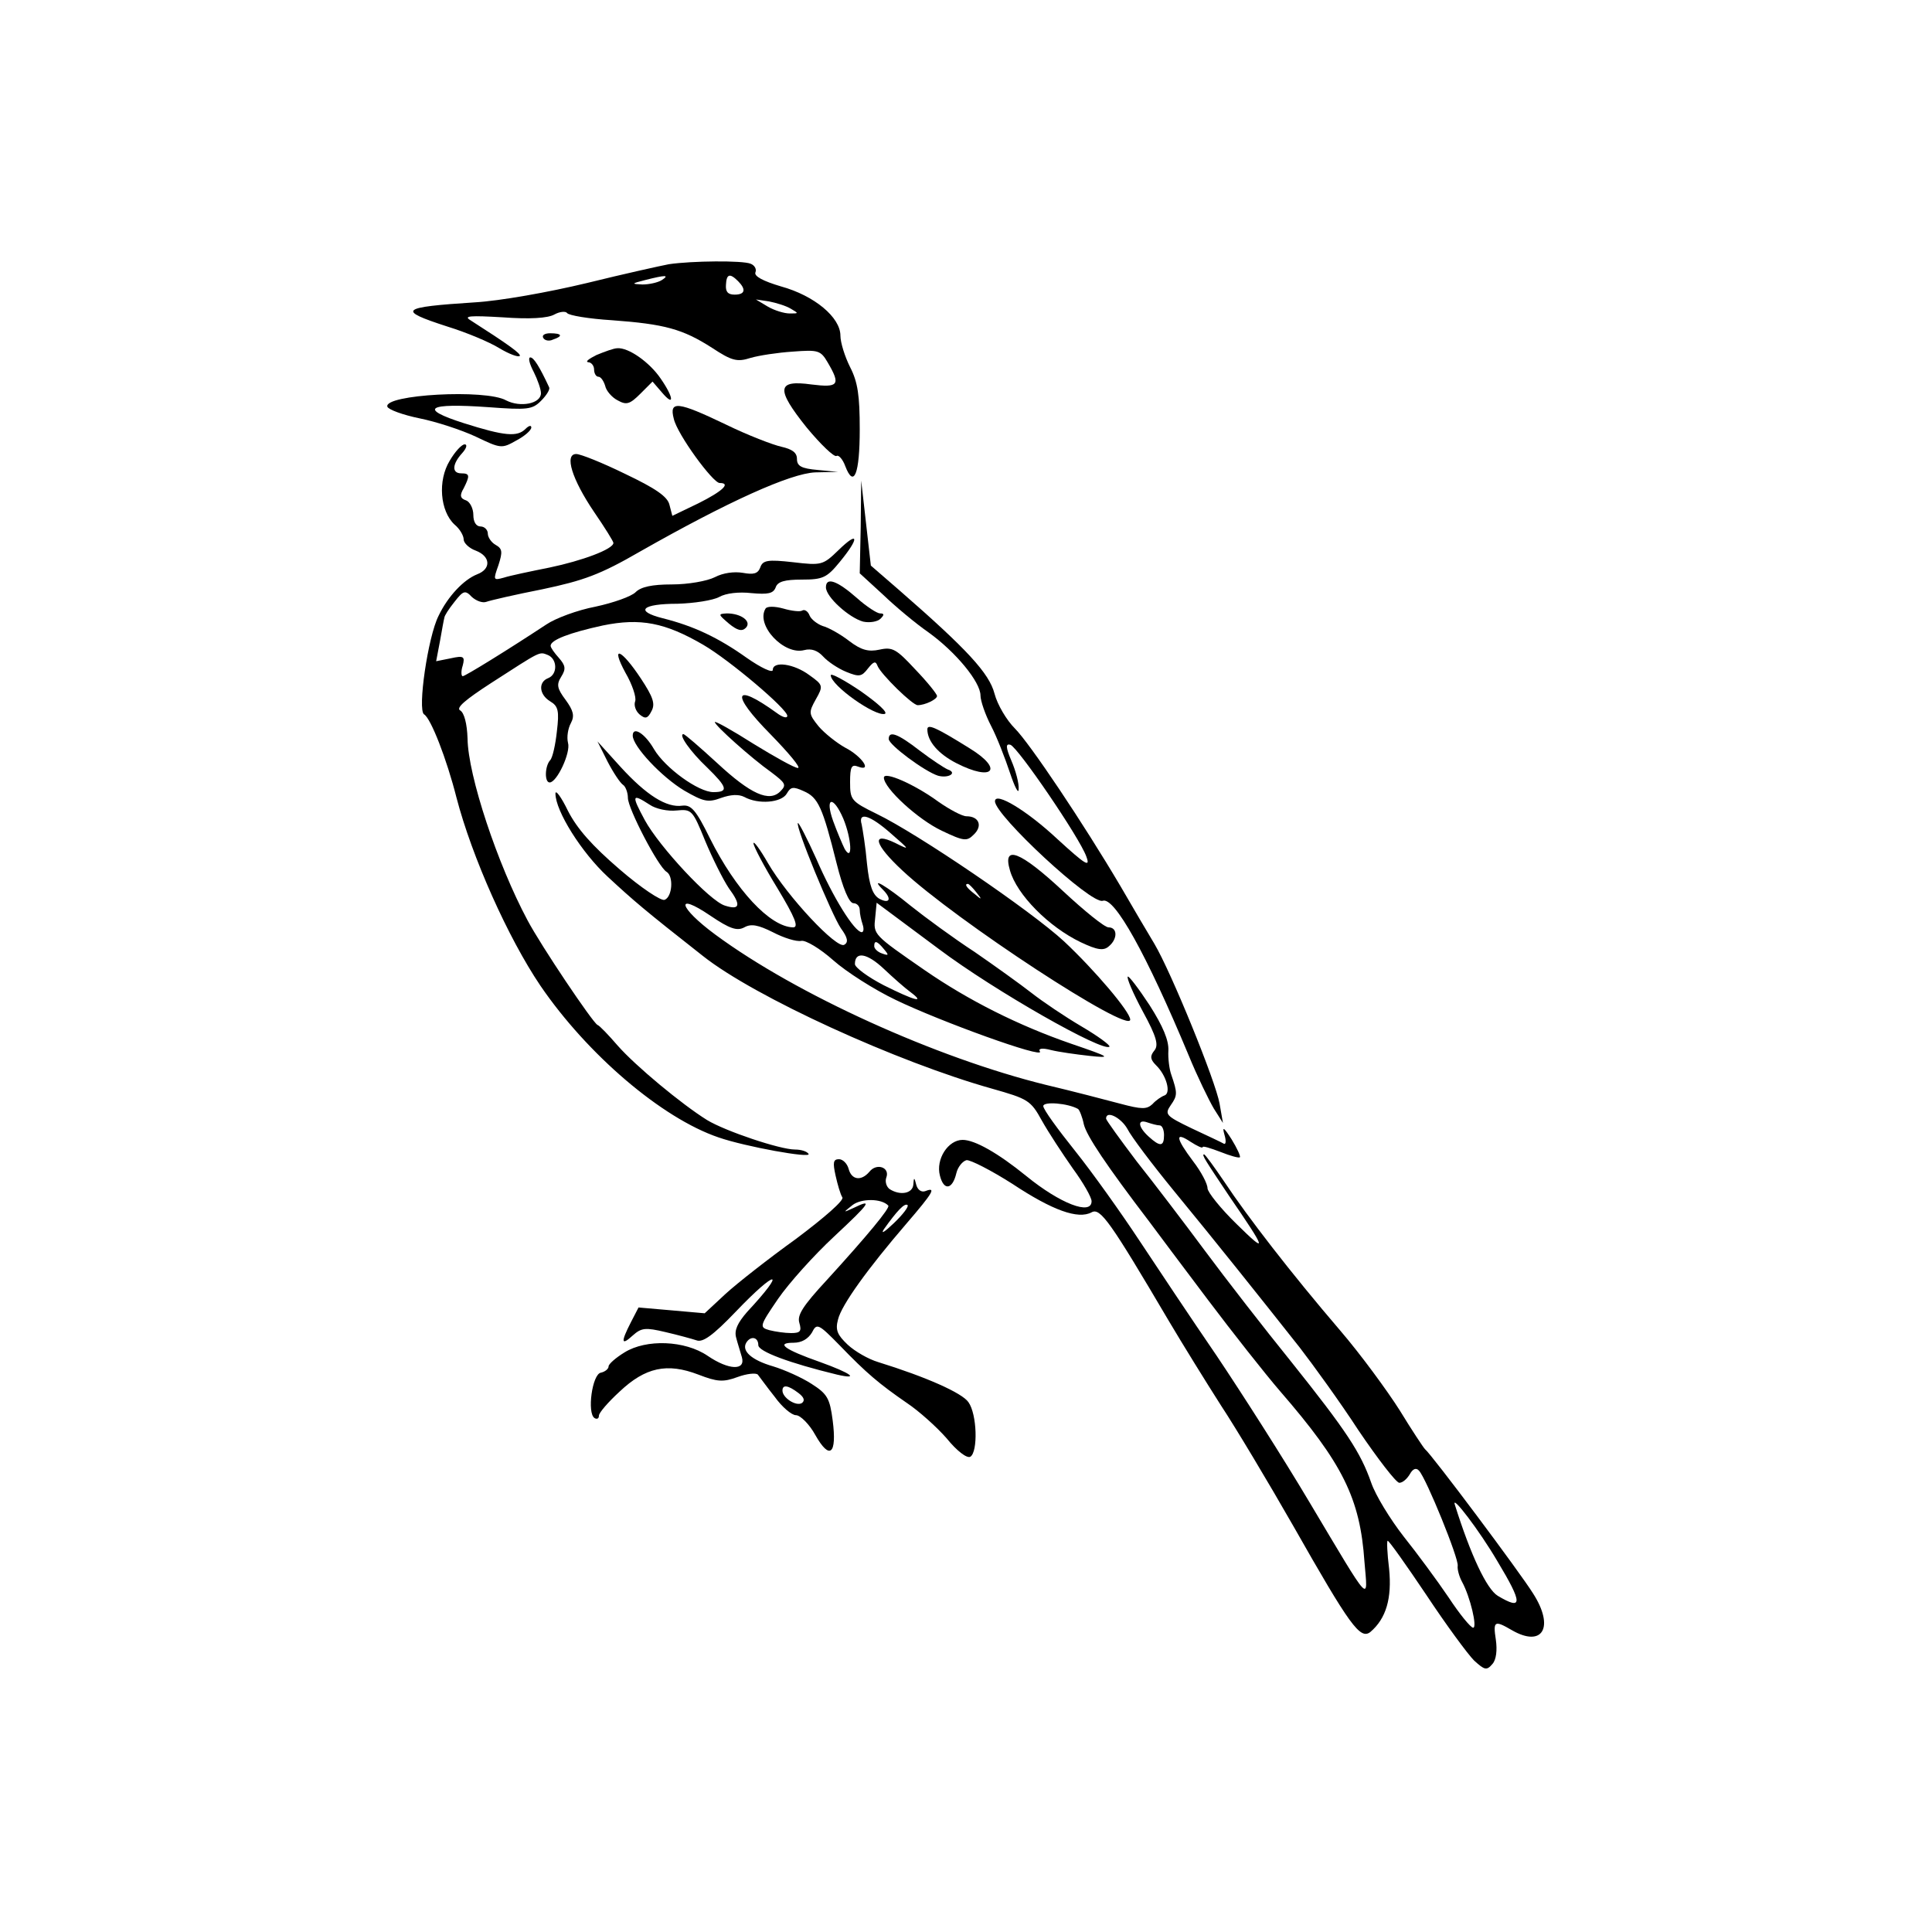 <?xml version="1.0" standalone="no"?>
<!DOCTYPE svg PUBLIC "-//W3C//DTD SVG 20010904//EN"
 "http://www.w3.org/TR/2001/REC-SVG-20010904/DTD/svg10.dtd">
<svg version="1.0" xmlns="http://www.w3.org/2000/svg"
 width="400pt" height="400pt" viewBox="0 0 400 400"
 preserveAspectRatio="xMidYMid meet">

<g transform="translate(0,400) scale(0.1,-0.1)"
fill="#000000" stroke="none">
<path d="M1385 3453 c-16 -3 -93 -20 -170 -39 -79 -19 -180 -37 -232 -40 -155
-10 -162 -16 -57 -50 39 -12 87 -32 108 -45 20 -12 39 -19 42 -16 4 4 -24 24
-102 74 -15 9 -1 10 67 6 55 -4 93 -2 107 6 11 6 23 7 26 3 3 -5 45 -12 93
-15 109 -8 146 -18 207 -57 41 -27 52 -30 80 -21 17 5 56 11 87 13 53 4 58 3
73 -23 27 -46 22 -52 -34 -45 -72 10 -74 -9 -10 -89 29 -35 57 -62 62 -59 4 3
13 -7 18 -21 18 -47 30 -16 30 76 0 70 -4 98 -20 129 -11 22 -20 51 -20 65 0
38 -54 83 -123 102 -37 11 -56 21 -53 29 3 7 -2 15 -10 18 -17 7 -121 6 -169
-1z m-15 -33 c-8 -5 -26 -9 -40 -9 -23 1 -23 2 5 9 43 11 52 11 35 0z m158 -2
c17 -17 15 -28 -7 -28 -14 0 -19 6 -18 20 1 23 8 25 25 8z m109 -57 c17 -10
17 -10 -2 -10 -11 0 -31 6 -45 14 l-25 15 27 -4 c15 -3 35 -9 45 -15z"/>
<path d="M1125 3300 c3 -5 12 -7 20 -3 21 7 19 13 -6 13 -11 0 -18 -4 -14 -10z"/>
<path d="M1235 3265 c-16 -8 -24 -14 -17 -15 6 0 12 -7 12 -15 0 -8 4 -15 9
-15 5 0 11 -9 14 -19 2 -10 14 -24 26 -30 18 -10 25 -8 47 14 l25 25 19 -22
c27 -32 25 -11 -2 28 -23 34 -67 65 -90 63 -7 0 -26 -7 -43 -14z"/>
<path d="M1105 3230 c8 -16 15 -36 15 -44 0 -22 -43 -30 -72 -15 -42 24 -254
12 -246 -13 2 -6 32 -17 66 -24 35 -7 87 -24 117 -38 52 -25 54 -25 84 -8 17
9 31 21 31 27 0 5 -5 4 -12 -3 -17 -17 -43 -15 -128 12 -94 30 -76 42 51 33
81 -6 91 -5 109 13 12 12 19 24 17 28 -20 43 -32 62 -39 62 -5 0 -2 -13 7 -30z"/>
<path d="M1395 3133 c7 -32 81 -133 95 -133 24 0 6 -17 -44 -42 l-54 -26 -6
23 c-4 17 -29 34 -92 64 -47 23 -92 41 -101 41 -25 0 -9 -52 37 -120 22 -32
40 -61 40 -64 0 -13 -65 -37 -132 -51 -40 -8 -83 -17 -95 -21 -22 -6 -22 -5
-11 26 9 28 8 34 -6 42 -9 5 -16 16 -16 23 0 8 -7 15 -15 15 -9 0 -15 9 -15
24 0 13 -7 27 -15 30 -12 4 -14 10 -5 25 13 26 13 31 -5 31 -20 0 -19 19 2 42
9 10 11 18 5 18 -6 0 -20 -15 -31 -34 -25 -41 -20 -104 10 -132 11 -9 19 -23
19 -31 0 -7 11 -18 25 -23 31 -12 32 -38 3 -49 -28 -11 -61 -46 -80 -86 -22
-43 -44 -195 -30 -204 14 -8 47 -93 67 -172 32 -123 107 -291 174 -390 97
-142 251 -274 369 -314 55 -19 193 -44 186 -34 -3 5 -15 9 -28 9 -31 0 -144
38 -182 61 -53 33 -148 112 -185 154 -19 22 -38 42 -42 43 -10 5 -117 164
-145 217 -62 116 -123 299 -124 376 -1 31 -7 53 -15 58 -10 5 10 22 64 57 104
67 99 65 117 58 20 -8 21 -40 1 -48 -21 -8 -19 -34 4 -48 17 -10 19 -20 14
-62 -3 -28 -9 -55 -14 -60 -11 -12 -12 -46 -1 -46 15 0 44 62 38 82 -3 12 0
30 6 41 8 15 5 26 -11 48 -18 24 -19 32 -9 48 10 16 9 23 -5 39 -9 10 -17 21
-17 25 0 12 39 27 108 42 78 16 129 6 208 -40 55 -32 174 -133 174 -147 0 -6
-10 -3 -22 6 -90 65 -96 40 -13 -44 38 -39 64 -70 57 -70 -7 0 -48 23 -92 50
-44 28 -80 48 -80 45 0 -7 76 -75 117 -104 29 -22 32 -26 19 -39 -23 -24 -62
-6 -131 58 -36 33 -67 60 -70 60 -11 0 14 -36 49 -69 42 -41 45 -51 13 -51
-31 0 -100 50 -123 89 -19 33 -44 48 -44 28 0 -22 60 -86 107 -114 40 -23 49
-25 76 -15 20 7 36 8 48 2 29 -16 77 -12 88 7 8 14 13 15 35 5 30 -13 39 -33
68 -149 13 -52 26 -83 35 -83 7 0 13 -6 13 -14 0 -8 3 -21 6 -30 3 -9 2 -16
-2 -16 -15 1 -59 71 -94 152 -19 42 -36 75 -38 74 -6 -6 70 -190 89 -218 14
-19 16 -29 7 -34 -15 -10 -118 100 -158 169 -16 28 -30 47 -30 41 0 -6 22 -48
49 -92 38 -63 45 -82 33 -82 -48 1 -119 78 -172 184 -29 59 -39 70 -57 68 -33
-5 -75 22 -128 80 l-48 53 21 -42 c12 -23 26 -44 32 -48 5 -3 10 -16 10 -27 0
-22 63 -143 80 -153 15 -9 12 -52 -4 -58 -7 -3 -49 25 -93 63 -57 49 -88 84
-107 121 -14 29 -26 45 -26 36 0 -36 54 -122 108 -172 54 -50 76 -69 197 -164
107 -85 403 -220 599 -275 74 -21 80 -24 103 -66 14 -25 43 -69 64 -99 22 -30
39 -60 39 -68 0 -30 -65 -5 -135 52 -59 48 -107 75 -132 75 -30 0 -56 -40 -47
-74 8 -32 26 -29 34 5 3 13 13 25 21 27 8 1 51 -21 95 -49 83 -55 136 -74 164
-59 18 10 38 -18 160 -225 29 -49 78 -128 108 -175 31 -47 98 -159 150 -250
117 -206 138 -235 159 -219 33 28 45 70 39 131 -4 32 -5 58 -3 58 3 0 39 -51
80 -112 41 -62 86 -123 99 -136 22 -20 26 -21 38 -7 8 9 10 29 7 50 -6 39 -3
41 33 20 64 -37 89 6 44 76 -26 42 -210 288 -224 299 -3 3 -27 39 -52 80 -26
41 -81 116 -123 165 -102 119 -193 237 -240 308 -21 31 -40 57 -42 57 -6 0 3
-13 51 -85 79 -115 81 -123 17 -60 -34 33 -61 67 -61 75 0 9 -13 34 -30 56
-36 48 -38 62 -5 40 14 -9 25 -14 25 -11 0 3 16 -2 37 -10 20 -8 38 -13 40
-11 2 2 -6 19 -17 37 -16 25 -20 28 -15 10 4 -13 3 -21 -1 -19 -5 3 -35 17
-67 32 -54 26 -56 29 -43 48 14 20 14 25 1 63 -4 11 -7 34 -6 50 1 21 -11 50
-39 94 -23 35 -43 61 -45 59 -3 -2 11 -35 31 -72 29 -53 33 -70 24 -81 -9 -11
-9 -18 3 -30 22 -21 32 -58 18 -63 -6 -2 -18 -10 -25 -18 -12 -11 -22 -11 -67
1 -30 8 -99 26 -154 39 -227 56 -516 187 -684 311 -76 56 -85 90 -10 39 40
-27 55 -32 70 -24 14 8 29 5 59 -10 23 -12 49 -20 59 -18 9 2 39 -16 66 -40
27 -24 85 -61 129 -82 93 -45 309 -123 299 -107 -4 6 4 8 23 3 16 -4 52 -9 79
-12 47 -5 45 -3 -37 25 -110 38 -213 90 -303 152 -107 74 -107 74 -103 109 l3
31 129 -96 c116 -87 340 -214 353 -202 2 3 -24 22 -58 42 -34 20 -80 51 -103
69 -23 18 -76 56 -118 85 -43 28 -103 72 -133 96 -50 41 -86 62 -57 33 19 -19
14 -30 -7 -19 -14 8 -21 26 -26 73 -3 35 -9 71 -11 81 -8 27 17 20 61 -19 39
-34 40 -35 8 -19 -50 24 -43 -3 15 -57 111 -104 472 -340 472 -309 0 16 -74
103 -137 162 -68 63 -303 223 -388 264 -53 26 -55 29 -55 66 0 31 3 37 16 32
31 -12 9 21 -26 39 -18 10 -43 30 -55 44 -21 26 -21 29 -6 56 16 28 15 30 -13
50 -32 24 -76 30 -76 11 0 -7 -24 4 -54 25 -59 42 -110 66 -174 82 -59 15 -43
30 31 30 34 1 73 7 86 14 14 8 41 11 67 8 34 -3 45 -1 50 12 4 12 19 16 54 16
44 0 52 4 79 37 41 50 39 65 -3 24 -32 -31 -35 -32 -94 -25 -53 6 -63 4 -68
-11 -5 -13 -14 -15 -36 -11 -18 3 -41 0 -58 -9 -16 -8 -55 -15 -89 -15 -41 0
-64 -5 -75 -16 -9 -9 -46 -22 -83 -30 -37 -7 -83 -24 -102 -37 -82 -54 -168
-107 -173 -107 -3 0 -4 10 0 22 5 19 2 21 -25 15 l-30 -6 8 42 c4 23 8 45 9
48 0 4 9 18 21 33 18 23 22 25 36 10 9 -8 22 -13 30 -10 8 3 60 15 116 26 85
18 119 30 202 78 183 104 312 162 363 164 l47 1 -42 4 c-34 3 -43 8 -43 23 0
13 -10 20 -32 25 -18 4 -70 24 -115 46 -100 48 -118 50 -108 12z m-50 -799
c13 -9 38 -14 56 -12 31 3 33 1 59 -63 15 -36 37 -80 49 -98 26 -35 23 -46 -8
-36 -31 9 -136 122 -166 177 -28 52 -27 56 10 32z m401 -29 c17 -41 20 -91 3
-63 -5 10 -16 36 -24 58 -18 50 0 54 21 5z m275 -152 c13 -16 12 -17 -3 -4
-17 13 -22 21 -14 21 2 0 10 -8 17 -17z m-191 -118 c11 -13 10 -14 -4 -9 -9 3
-16 10 -16 15 0 13 6 11 20 -6z m55 -89 c32 -24 9 -18 -55 14 -33 17 -60 37
-60 44 0 27 25 23 60 -10 19 -18 44 -40 55 -48z m347 -242 c3 -2 9 -17 12 -32
6 -24 46 -84 136 -202 14 -19 68 -91 120 -160 52 -69 119 -154 150 -190 130
-150 166 -222 175 -354 7 -84 16 -94 -114 124 -54 91 -141 227 -192 303 -52
76 -124 184 -161 240 -37 56 -96 139 -132 184 -36 45 -66 86 -66 93 0 10 51 6
72 -6z m102 -41 c8 -16 51 -73 96 -128 88 -107 178 -220 261 -325 27 -35 83
-112 122 -172 40 -59 77 -107 84 -108 7 0 16 8 22 18 6 11 13 14 19 7 15 -16
83 -183 80 -197 -1 -7 3 -22 9 -33 17 -31 32 -95 23 -95 -5 0 -28 28 -51 63
-23 34 -65 91 -93 126 -28 36 -58 85 -67 111 -22 63 -51 107 -166 251 -55 68
-135 171 -178 229 -43 58 -107 142 -142 186 -34 45 -63 85 -63 88 0 18 31 2
44 -21z m67 7 c5 0 9 -9 9 -20 0 -24 -8 -25 -32 -3 -22 20 -24 37 -2 29 9 -3
20 -6 25 -6z m699 -902 c53 -88 53 -103 1 -72 -23 14 -56 84 -89 189 -7 22 51
-54 88 -117z"/>
<path d="M1782 2909 l-2 -96 48 -44 c26 -25 68 -60 94 -78 57 -41 108 -103
108 -131 0 -11 10 -40 22 -63 12 -23 29 -67 39 -97 10 -30 18 -45 18 -34 1 12
-6 38 -15 59 -12 28 -12 36 -2 33 16 -6 143 -192 157 -231 9 -24 -1 -18 -60
36 -62 58 -129 99 -129 78 0 -29 199 -214 223 -206 24 9 90 -109 178 -320 18
-44 42 -93 52 -110 l19 -30 -7 40 c-8 46 -100 272 -135 331 -14 23 -45 76 -70
119 -78 132 -188 296 -219 327 -17 17 -36 49 -42 72 -11 42 -56 91 -196 213
l-60 52 -10 88 -10 88 -1 -96z"/>
<path d="M1710 2784 c0 -20 48 -63 77 -71 14 -3 30 0 36 6 8 8 8 11 -1 11 -6
0 -28 14 -48 32 -41 36 -64 44 -64 22z"/>
<path d="M1585 2740 c-21 -34 38 -97 80 -86 15 4 28 -1 39 -13 10 -11 31 -25
48 -32 27 -11 32 -10 45 7 12 15 16 16 20 5 7 -17 72 -81 83 -81 15 0 40 12
40 19 0 4 -20 29 -45 55 -39 42 -47 47 -74 41 -23 -5 -38 -1 -63 18 -18 14
-43 28 -55 31 -11 4 -24 14 -27 22 -3 8 -10 13 -15 10 -4 -3 -22 -1 -39 4 -18
5 -34 5 -37 0z"/>
<path d="M1509 2709 c17 -14 27 -17 35 -9 13 13 -9 30 -39 30 -19 -1 -18 -2 4
-21z"/>
<path d="M1295 2607 c14 -24 23 -51 20 -59 -3 -8 1 -20 9 -27 12 -10 17 -9 25
7 8 15 3 29 -22 67 -41 62 -64 71 -32 12z"/>
<path d="M1720 2602 c0 -21 92 -86 112 -80 7 3 -16 23 -50 47 -34 23 -62 38
-62 33z"/>
<path d="M1920 2490 c0 -25 23 -51 60 -70 76 -39 99 -13 27 31 -69 43 -87 51
-87 39z"/>
<path d="M1840 2470 c0 -12 74 -67 102 -76 22 -6 41 6 20 13 -7 3 -33 20 -58
39 -45 35 -64 42 -64 24z"/>
<path d="M1830 2390 c0 -22 71 -87 120 -110 46 -22 52 -22 66 -8 19 18 11 38
-15 38 -9 0 -35 14 -58 30 -49 36 -113 64 -113 50z"/>
<path d="M2091 2198 c14 -50 80 -117 147 -149 34 -16 47 -18 58 -8 18 15 18
39 -1 39 -8 0 -50 34 -94 75 -89 83 -126 97 -110 43z"/>
<path d="M1730 1566 c4 -18 10 -39 14 -45 4 -6 -36 -41 -96 -86 -57 -41 -122
-92 -146 -114 l-43 -40 -68 6 -69 6 -16 -31 c-21 -41 -20 -49 4 -27 18 16 26
17 68 7 26 -6 55 -14 64 -17 13 -5 34 10 81 59 86 90 107 89 24 0 -20 -23 -27
-38 -23 -53 3 -12 9 -30 12 -41 8 -28 -27 -27 -71 3 -47 32 -127 35 -172 7
-18 -11 -33 -24 -33 -29 0 -5 -7 -11 -16 -13 -18 -3 -29 -84 -13 -94 5 -3 9
-1 9 5 0 6 19 28 43 50 53 50 98 60 163 35 39 -15 51 -16 81 -5 19 7 38 9 42
5 4 -5 19 -26 35 -46 15 -21 35 -38 44 -38 9 0 28 -19 40 -41 30 -53 45 -40
36 30 -6 46 -11 55 -44 76 -20 13 -56 29 -79 36 -45 13 -66 32 -56 49 9 15 25
12 25 -5 0 -13 64 -37 163 -61 48 -11 29 3 -35 26 -74 26 -93 40 -55 40 17 0
30 8 38 21 10 20 13 19 58 -27 55 -57 81 -79 139 -119 24 -16 61 -49 82 -73
21 -26 42 -42 49 -38 16 10 14 88 -4 113 -13 19 -87 52 -187 83 -20 6 -48 22
-63 36 -21 20 -26 30 -20 52 7 30 62 106 142 199 55 64 62 76 39 67 -8 -3 -16
2 -19 13 -4 16 -5 16 -6 1 -1 -19 -27 -24 -49 -10 -7 5 -10 16 -7 24 8 21 -20
31 -35 12 -17 -20 -37 -17 -43 6 -3 11 -12 20 -20 20 -12 0 -13 -7 -7 -34z
m109 -62 c5 -4 -44 -63 -127 -154 -50 -54 -62 -73 -57 -89 5 -17 2 -21 -17
-21 -13 0 -33 3 -45 6 -21 6 -21 8 18 65 22 32 74 90 116 129 75 70 81 79 40
59 -22 -10 -22 -10 -2 6 18 14 60 14 74 -1z m11 -37 c-19 -18 -27 -23 -20 -12
27 38 43 55 49 50 3 -3 -10 -20 -29 -38z m-197 -351 c12 -9 14 -16 7 -21 -12
-7 -40 11 -40 26 0 13 12 11 33 -5z"/>
</g>
</svg>
